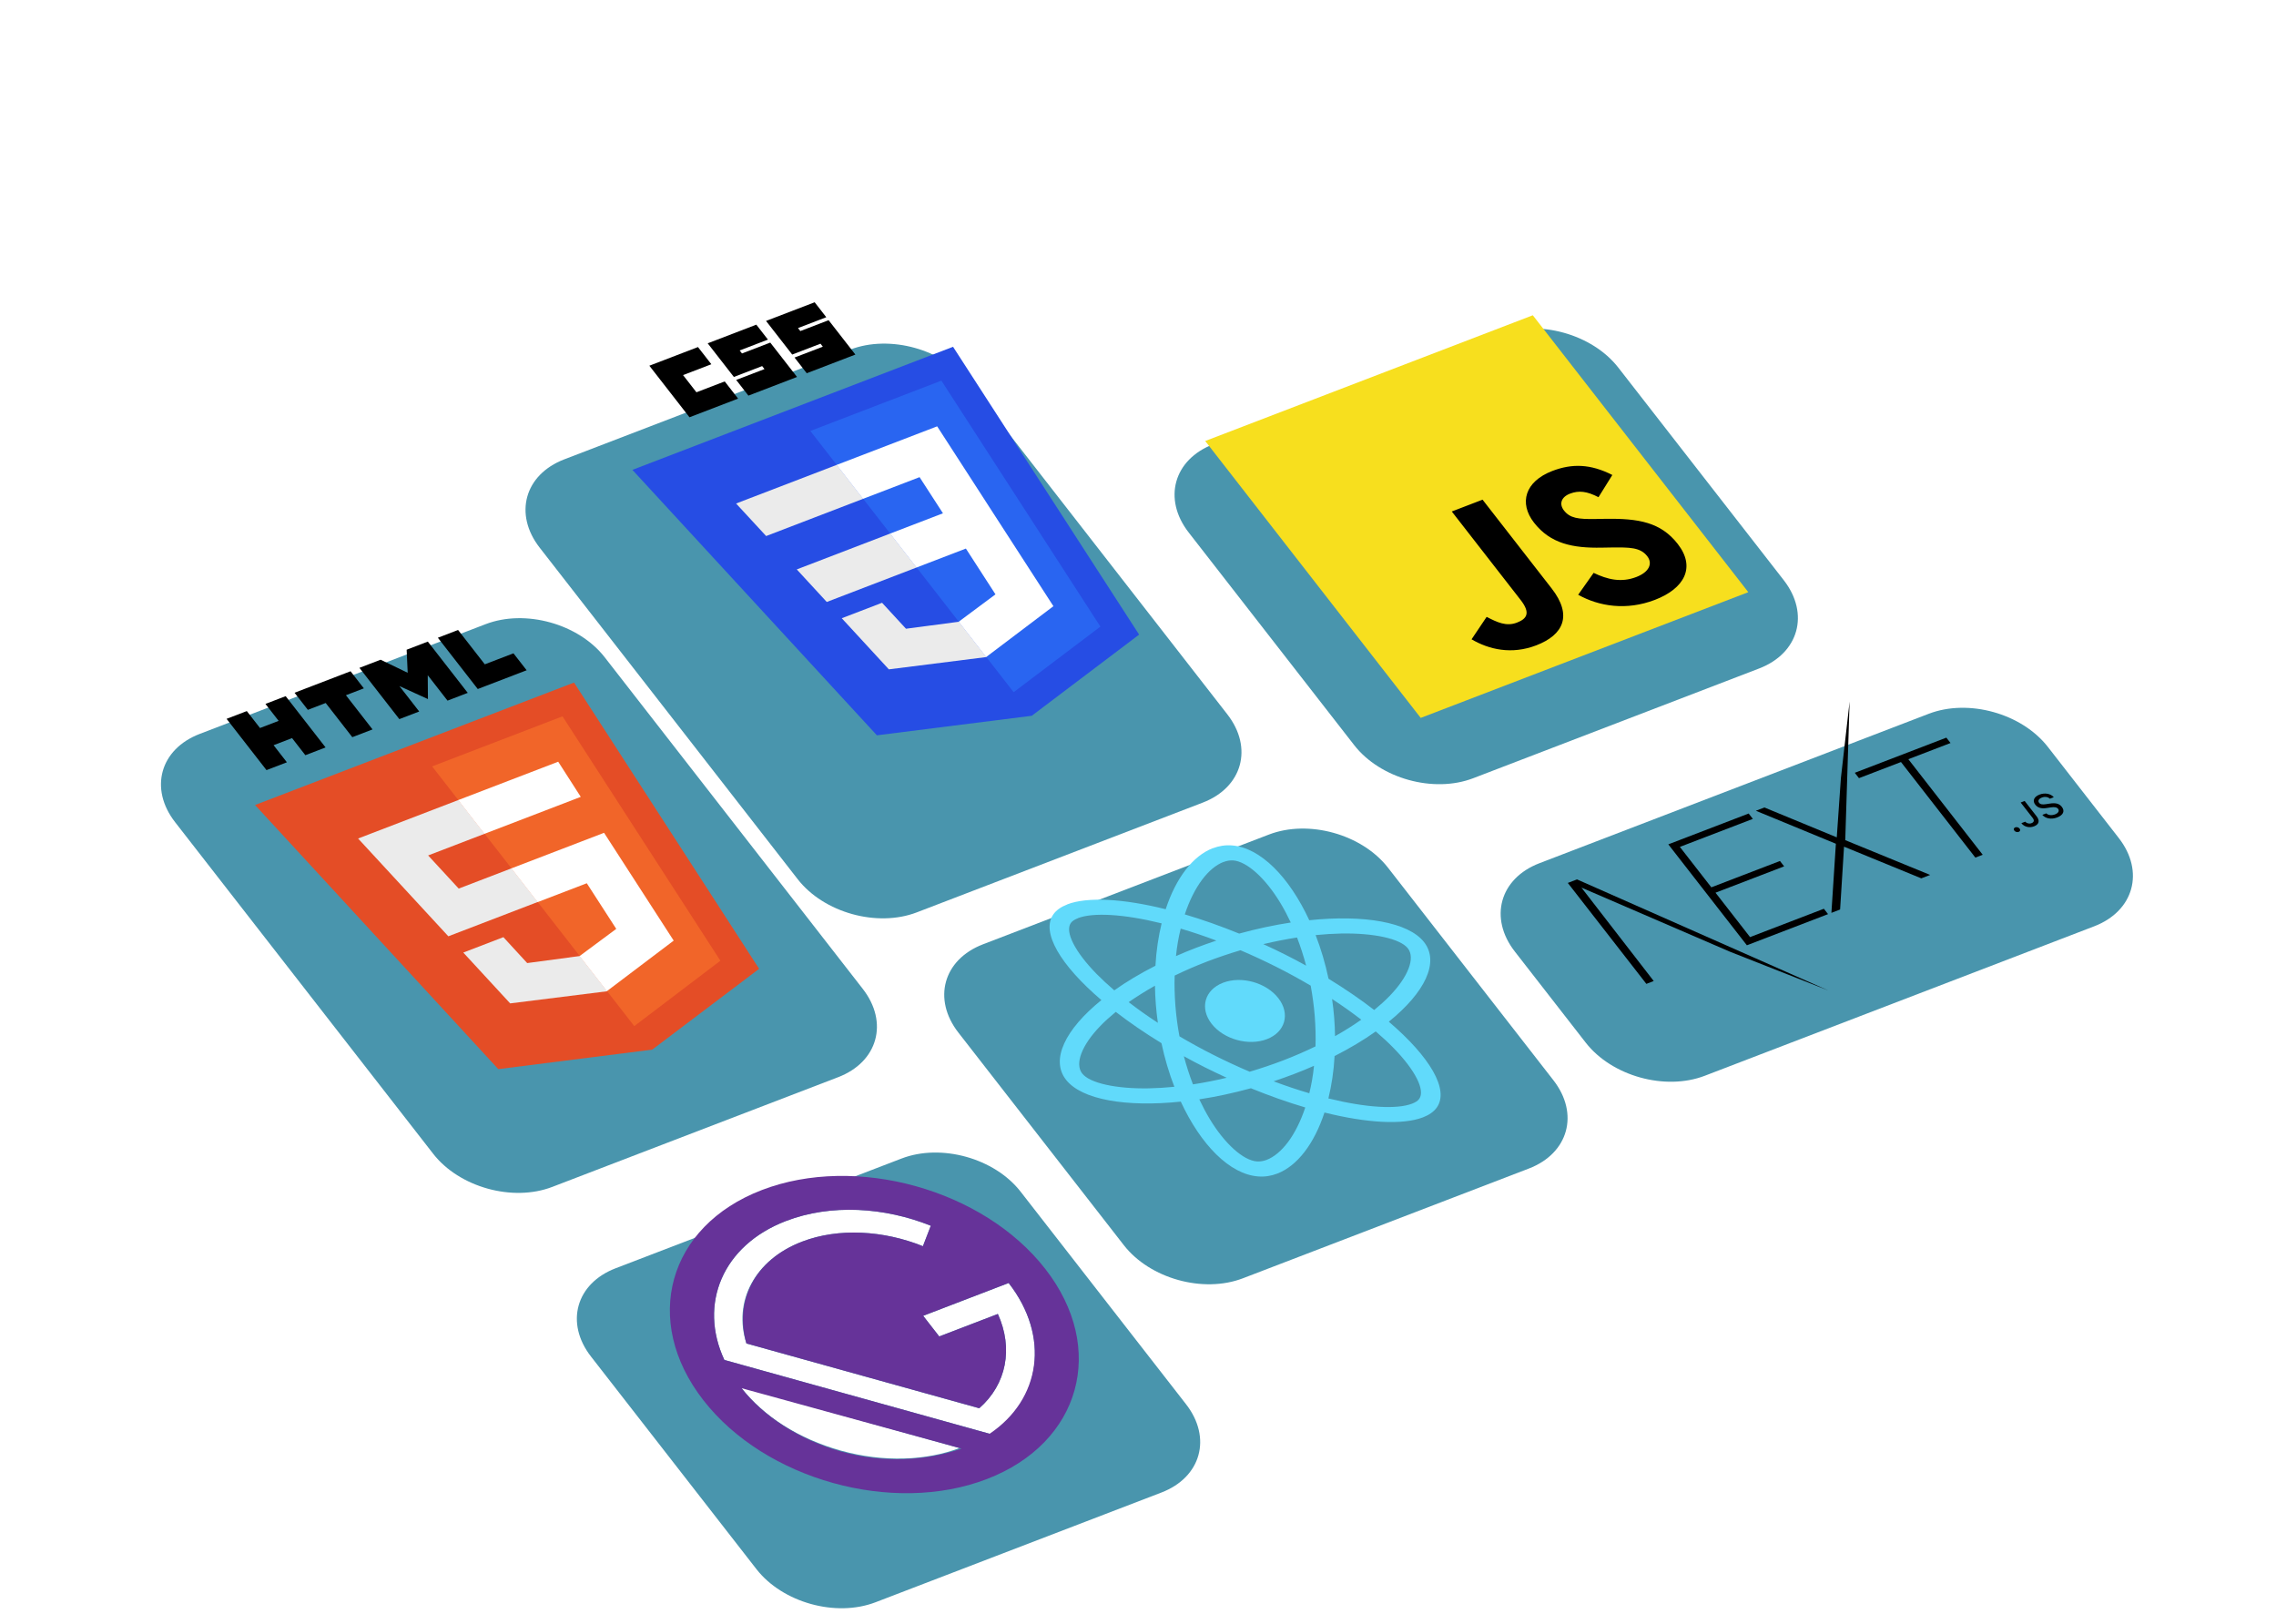 <svg width="688" height="491" viewBox="0 0 688 491" fill="none" xmlns="http://www.w3.org/2000/svg">
<g filter="url(#filter0_d)">
<path d="M174.002 396.155C166.113 386.016 169.439 374.065 181.433 369.461L267.864 336.283C279.858 331.679 295.977 336.166 303.866 346.305L353.867 410.556C361.757 420.695 358.43 432.646 346.437 437.25L260.006 470.428C248.012 475.032 231.893 470.545 224.003 460.407L174.002 396.155Z" fill="#4995AD"/>
</g>
<path d="M304.905 387.867L279.062 397.787L283.918 404.027L301.636 397.225C306.338 407.58 304.284 418.498 296.01 425.73L225.627 406.14C221.557 393.517 228.037 380.897 242.438 375.369C253.513 371.118 267.128 371.974 278.986 376.742L281.37 370.56C267.421 364.965 251.239 363.883 237.58 369.127C218.382 376.496 211.124 394.278 218.964 411.129L299.749 433.616C314.553 423.069 317.532 404.093 304.903 387.864L304.905 387.867ZM223.929 419.358C230.73 428.097 241.346 434.962 254.199 438.54C267.051 442.118 280.06 441.582 290.025 437.757L223.929 419.358Z" fill="white"/>
<path d="M230.294 359.764C201.868 370.676 193.91 399.266 212.61 423.296C231.31 447.326 269.869 458.059 298.295 447.147C326.722 436.235 334.68 407.646 315.98 383.616C297.28 359.586 258.721 348.852 230.294 359.764ZM254.441 438.855C241.588 435.277 230.728 428.097 224.172 419.673L290.638 437.927C280.057 441.581 267.293 442.431 254.44 438.853L254.441 438.855ZM299.141 433.452L218.964 411.129C211.124 394.278 218.382 376.496 237.58 369.127C251.239 363.883 267.422 364.966 281.366 370.558L278.982 376.74C267.126 371.971 253.514 371.119 242.439 375.37C228.041 380.897 221.93 393.375 225.628 406.141L296.015 425.733C304.294 418.501 306.342 407.583 301.641 397.229L283.923 404.03L279.064 397.786L304.906 387.866C317.535 404.095 314.562 423.07 299.143 433.446L299.141 433.452Z" fill="#663399"/>
<g filter="url(#filter1_d)">
<path d="M453.253 273.702C445.363 263.563 448.69 251.612 460.683 247.008L578.386 201.826C590.38 197.222 606.499 201.709 614.388 211.848L635.817 239.384C643.707 249.523 640.381 261.474 628.387 266.078L510.684 311.26C498.691 315.864 482.572 311.377 474.682 301.238L453.253 273.702Z" fill="#4995AD"/>
</g>
<path d="M504.308 255.26L528.595 245.937L529.859 247.561L507.798 256.029L517.31 268.251L538.055 260.288L539.318 261.912L518.574 269.875L529.016 283.294L551.329 274.729L552.593 276.353L528.054 285.773L504.308 255.26ZM530.771 245.102L533.351 244.111L555.229 253.141L556.474 235.235L559.107 212.088L557.793 253.988L583.457 264.505L580.776 265.535L557.423 255.961L556.236 274.955L553.605 275.965L554.96 255.075L530.771 245.102ZM561.937 235.247L560.673 233.623L588.35 222.999L589.614 224.623L576.863 229.518L599.345 258.407L597.118 259.261L574.637 230.372L561.937 235.247Z" fill="black"/>
<path d="M473.925 266.923L476.708 265.855L552.675 299.433L522.968 287.725L478.048 268.337L499.896 296.581L497.67 297.436L473.925 266.923Z" fill="black"/>
<path d="M610.226 251.484C610.686 251.308 610.791 250.882 610.493 250.499C610.195 250.116 609.628 249.948 609.168 250.125C608.713 250.3 608.603 250.727 608.901 251.11C609.199 251.493 609.771 251.659 610.226 251.484ZM611.022 248.857C611.902 249.988 613.447 250.355 614.86 249.812C616.365 249.234 616.682 248.123 615.653 246.801L612.029 242.144L610.816 242.609L614.436 247.262C615.008 247.996 614.874 248.557 614.1 248.854C613.407 249.12 612.652 248.936 612.213 248.399L611.022 248.857ZM617.36 246.347C618.362 247.49 620.112 247.796 621.845 247.131C623.697 246.42 624.241 245.186 623.262 243.927C622.492 242.937 621.405 242.644 619.557 242.944L618.558 243.097C617.384 243.287 616.763 243.176 616.397 242.706C615.936 242.113 616.273 241.48 617.231 241.112C618.141 240.763 619.064 240.9 619.65 241.463L620.83 241.01C619.897 239.929 618.131 239.594 616.545 240.203C614.839 240.857 614.309 242.074 615.221 243.246C615.974 244.213 617.065 244.54 618.695 244.276L619.862 244.095C621.056 243.903 621.745 244.03 622.136 244.531C622.59 245.115 622.205 245.814 621.231 246.188C620.186 246.589 619.151 246.471 618.562 245.885L617.36 246.347Z" fill="black"/>
<g filter="url(#filter2_d)">
<path d="M285.056 298.213C277.166 288.074 280.493 276.123 292.486 271.519L378.918 238.341C390.911 233.737 407.03 238.224 414.92 248.363L464.921 312.615C472.811 322.753 469.484 334.705 457.49 339.309L371.059 372.486C359.065 377.09 342.947 372.604 335.057 362.465L285.056 298.213Z" fill="#4995AD"/>
</g>
<path d="M430.491 284.836C425.772 278.772 412.319 276.474 395.774 278.197C389.719 265.112 380.96 256.214 372.385 255.581C370.399 255.423 368.46 255.731 366.628 256.434L369.866 260.594C370.881 260.205 371.828 260.059 372.759 260.114C376.893 260.417 382.507 265.458 387.038 272.974C388.16 274.821 389.2 276.82 390.18 278.891C385.158 279.656 379.898 280.779 374.584 282.237C368.919 279.929 363.39 277.981 358.144 276.433C360.94 268.019 365.283 262.329 369.873 260.567L366.636 256.407C360.567 258.737 355.467 265.443 352.37 274.87C339.43 271.648 328.669 271.078 322.599 273.408L325.837 277.568C330.405 275.815 339.576 276.292 351.141 279.146C350.185 283.074 349.52 287.376 349.271 291.954C344.631 294.316 340.446 296.819 336.831 299.394C334.872 297.723 333.089 296.058 331.474 294.424C324.89 287.696 321.859 281.664 323.691 279.046C324.092 278.456 324.836 277.976 325.852 277.587L322.614 273.427C320.76 274.138 319.344 275.118 318.439 276.386C314.59 281.789 320.531 291.744 332.936 302.343C321.996 311.194 317.515 320.353 322.219 326.397C326.937 332.461 340.391 334.759 356.935 333.036C362.991 346.121 371.749 355.019 380.325 355.652C382.311 355.81 384.25 355.502 386.103 354.791C392.172 352.461 397.272 345.754 400.369 336.328C413.309 339.55 424.071 340.119 430.14 337.79C431.994 337.078 433.409 336.098 434.314 334.83C438.164 329.428 432.223 319.473 419.818 308.873C430.728 300.057 435.195 290.88 430.491 284.836ZM392.073 283.422C393.129 286.142 394.045 289.013 394.828 291.935C392.762 290.79 390.652 289.662 388.453 288.567C386.276 287.465 384.062 286.424 381.878 285.422C385.316 284.611 388.717 283.935 392.073 283.422ZM397.427 307.171C397.666 310.35 397.758 313.416 397.654 316.339C394.555 317.844 391.324 319.254 387.969 320.541C384.637 321.821 381.203 322.969 377.762 323.999C374.203 322.482 370.571 320.799 366.905 318.96C363.325 317.16 359.872 315.263 356.536 313.297C355.959 310.272 355.558 307.179 355.312 304.1C355.073 300.92 354.98 297.855 355.084 294.931C358.184 293.427 361.415 292.017 364.769 290.729C368.102 289.45 371.536 288.301 374.976 287.271C378.536 288.788 382.167 290.471 385.834 292.31C389.413 294.111 392.867 296.007 396.203 297.973C396.758 301.007 397.18 304.092 397.427 307.171ZM402.668 302.009C405.805 304.052 408.766 306.162 411.492 308.265C409.065 309.972 406.412 311.645 403.561 313.248C403.524 311.396 403.459 309.507 403.298 307.607C403.152 305.724 402.925 303.849 402.668 302.009ZM395.781 330.505C392.334 329.502 388.729 328.294 385 326.891C387.044 326.203 389.118 325.479 391.17 324.691C393.245 323.895 395.268 323.07 397.204 322.206C396.916 325.151 396.417 327.935 395.781 330.505ZM370.81 325.82C367.371 326.631 363.97 327.307 360.615 327.819C359.558 325.099 358.643 322.228 357.859 319.307C359.926 320.452 362.036 321.58 364.235 322.674C366.433 323.769 368.625 324.817 370.81 325.82ZM356.907 280.736C360.353 281.739 363.959 282.948 367.688 284.351C365.644 285.039 363.57 285.762 361.517 286.55C359.443 287.346 357.419 288.172 355.484 289.036C355.771 286.091 356.27 283.307 356.907 280.736ZM349.127 297.994C349.163 299.845 349.229 301.734 349.39 303.635C349.536 305.517 349.748 307.374 350.005 309.214C346.868 307.171 343.907 305.061 341.181 302.958C343.622 301.27 346.276 299.597 349.127 297.994ZM347.331 329.018C337.326 329.2 329.398 327.446 327.118 324.517C324.839 321.588 327.004 315.935 332.638 310.138C333.999 308.719 335.595 307.307 337.285 305.907C341.389 309.081 346.006 312.251 351.092 315.362C352.082 320.022 353.396 324.436 354.991 328.549C352.356 328.809 349.788 328.971 347.331 329.018ZM379.95 351.119C375.817 350.816 370.203 345.775 365.672 338.259C364.55 336.412 363.51 334.413 362.529 332.342C367.552 331.577 372.812 330.455 378.126 328.996C383.791 331.304 389.319 333.252 394.565 334.8C391.77 343.215 387.427 348.904 382.836 350.666C381.829 351.028 380.859 351.182 379.95 351.119ZM421.236 316.809C427.819 323.537 430.851 329.57 429.019 332.187C428.618 332.777 427.873 333.257 426.858 333.646C422.29 335.4 413.119 334.922 401.554 332.069C402.51 328.14 403.175 323.839 403.425 319.261C408.064 316.898 412.249 314.395 415.864 311.821C417.837 313.51 419.643 315.167 421.236 316.809ZM420.049 301.104C418.688 302.523 417.093 303.935 415.402 305.335C411.299 302.161 406.682 298.99 401.595 295.879C400.606 291.219 399.292 286.805 397.697 282.693C400.331 282.433 402.9 282.271 405.379 282.215C415.384 282.034 423.312 283.787 425.591 286.716C427.849 289.654 425.684 295.306 420.049 301.104Z" fill="#61DAFB"/>
<path d="M382.967 314.151C388.538 312.013 390.083 306.462 386.418 301.753C382.754 297.045 375.268 294.961 369.698 297.099C364.128 299.237 362.583 304.788 366.247 309.497C369.911 314.205 377.397 316.289 382.967 314.151Z" fill="#61DAFB"/>
<g filter="url(#filter3_d)">
<path d="M48.286 234.607C40.397 224.468 43.723 212.517 55.717 207.913L142.148 174.735C154.142 170.131 170.26 174.618 178.15 184.757L256.151 284.99C264.041 295.128 260.715 307.08 248.721 311.684L162.29 344.861C150.296 349.465 134.177 344.979 126.288 334.84L48.286 234.607Z" fill="#4995AD"/>
</g>
<path d="M68.494 217.314L74.606 214.967L78.593 220.089L84.227 217.927L80.241 212.804L86.353 210.458L98.417 225.96L92.304 228.306L88.283 223.139L82.702 225.281L86.723 230.449L80.557 232.815L68.494 217.314ZM98.454 212.524L93.059 214.595L89.038 209.428L105.967 202.929L109.988 208.096L104.567 210.177L112.609 220.512L106.496 222.858L98.454 212.524ZM108.651 201.899L115.056 199.44L123.238 203.389L122.923 196.42L129.328 193.961L141.392 209.463L135.279 211.81L129.3 204.126L129.357 211.34L120.742 207.411L126.721 215.095L120.715 217.4L108.651 201.899ZM132.358 192.798L138.471 190.452L146.548 200.831L155.212 197.506L159.198 202.628L144.421 208.3" fill="black"/>
<path d="M150.628 323.212L77.099 243.363L173.52 206.351L229.473 292.888L197.156 317.314" fill="#E44D26"/>
<path d="M191.729 310.207L130.624 231.687L170.038 216.557L217.764 290.438" fill="#F16529"/>
<path d="M108.247 253.494L138.544 241.864L146.482 252.064L129.419 258.613L138.665 268.632L154.611 262.51L162.531 272.688L135.529 283.053L108.247 253.494ZM140.047 287.971L152.166 283.319L159.363 291.148L175.242 289.021L183.529 299.67L154.214 303.337" fill="#EBEBEB"/>
<path d="M168.736 230.274L138.491 241.884L146.429 252.084L175.557 240.903L168.736 230.274ZM182.597 251.768L154.558 262.531L162.496 272.731L177.379 267.018L186.285 280.813L175.189 289.041L183.441 299.645L203.647 284.361" fill="white"/>
<g filter="url(#filter4_d)">
<path d="M354.68 147.034C346.79 136.895 350.117 124.944 362.111 120.34L448.542 87.162C460.535 82.558 476.654 87.045 484.544 97.184L534.545 161.436C542.435 171.574 539.108 183.525 527.114 188.129L440.683 221.307C428.69 225.911 412.571 221.424 404.681 211.286L354.68 147.034Z" fill="#4995AD"/>
</g>
<path d="M463.343 95.309L364.316 133.322L429.46 217.033L528.486 179.02L463.343 95.309Z" fill="#F7DF1E"/>
<path d="M481.731 173.186C485.868 175.174 490.038 176.201 494.628 174.439C498.483 172.959 499.679 170.385 497.927 168.134C495.828 165.436 492.554 165.452 487.089 165.512L484.106 165.562C475.509 165.721 468.69 164.404 463.706 157.999C459.115 152.1 460.938 145.567 469.248 142.377C475.165 140.106 480.773 140.214 487.384 143.595L483.199 150.31C479.721 148.504 477.259 148.212 474.587 149.237C471.861 150.284 471.271 152.408 472.757 154.318C474.593 156.678 477.066 156.969 482.196 156.898L485.178 156.848C495.315 156.679 502.053 157.887 507.165 164.457C512.676 171.539 509.114 177.945 500.276 181.338C491.634 184.655 483.341 183.317 477.058 179.803L481.731 173.186ZM449.389 186.486C452.557 188.118 455.329 189.461 458.526 188.233C461.584 187.06 462.725 185.308 459.666 181.377L438.851 154.629L448.156 151.057L469.054 177.911C475.392 186.056 472.628 191.932 464.382 195.097C456.931 197.957 450.08 196.354 444.831 193.271L449.389 186.486Z" fill="black"/>
<g filter="url(#filter5_d)">
<path d="M158.483 135.564C150.593 125.425 153.919 113.474 165.913 108.87L252.344 75.692C264.338 71.088 280.457 75.575 288.347 85.714L366.348 185.947C374.238 196.085 370.911 208.037 358.917 212.64L272.486 245.818C260.492 250.422 244.374 245.935 236.484 235.797L158.483 135.564Z" fill="#4995AD"/>
</g>
<path d="M288.093 104.839L344.338 191.851L311.884 216.39L265.072 222.295L191.166 142.046L288.093 104.839Z" fill="#264DE4"/>
<path d="M332.635 189.428L284.571 115.072L244.952 130.281L306.411 209.257L332.635 189.428Z" fill="#2965F1"/>
<path d="M240.849 172.141L249.919 181.981L277.073 171.557L269.091 161.3L240.849 172.141Z" fill="#EBEBEB"/>
<path d="M252.934 140.538L252.892 140.554L222.507 152.218L231.593 162.052L260.917 150.796L252.934 140.538Z" fill="#EBEBEB"/>
<path d="M298.127 198.612L289.822 187.94L289.778 187.972L273.864 190.075L266.633 182.226L260.067 184.747L254.452 186.902L268.686 202.355L298.081 198.647L298.127 198.612Z" fill="#EBEBEB"/>
<path d="M196.29 110.561L210.987 104.919L215.03 110.114L206.479 113.397L210.522 118.592L219.073 115.31L223.116 120.505L208.419 126.147L196.29 110.561Z" fill="black"/>
<path d="M213.926 103.791L228.623 98.149L232.138 102.667L223.588 105.949L224.291 106.853L232.842 103.571L240.928 113.961L226.231 119.603L222.539 114.859L231.09 111.577L230.387 110.673L221.836 113.956L213.926 103.791Z" fill="black"/>
<path d="M231.562 97.021L246.259 91.379L249.775 95.897L241.224 99.18L241.927 100.083L250.478 96.801L258.564 107.191L243.867 112.833L240.176 108.089L248.726 104.807L248.023 103.903L239.472 107.186L231.562 97.021Z" fill="black"/>
<path d="M291.973 165.838L300.917 179.682L289.787 187.965L298.091 198.636L318.432 183.259L317.266 181.456L299.102 153.357L297.255 150.489L283.289 128.886L252.892 140.554L260.875 150.812L277.973 144.249L285.043 155.176L269.049 161.316L277.031 171.574L291.973 165.838Z" fill="white"/>
<defs>
<filter id="filter0_d" x="169.722" y="334.474" width="197.73" height="156.372" filterUnits="userSpaceOnUse" color-interpolation-filters="sRGB">
<feFlood flood-opacity="0" result="BackgroundImageFix"/>
<feColorMatrix in="SourceAlpha" type="matrix" values="0 0 0 0 0 0 0 0 0 0 0 0 0 0 0 0 0 0 127 0"/>
<feOffset dx="4.652" dy="13.957"/>
<feGaussianBlur stdDeviation="2.326"/>
<feColorMatrix type="matrix" values="0 0 0 0 0.2 0 0 0 0 0 0 0 0 0 0.18 0 0 0 0.76 0"/>
<feBlend mode="normal" in2="BackgroundImageFix" result="effect1_dropShadow"/>
<feBlend mode="normal" in="SourceGraphic" in2="effect1_dropShadow" result="shape"/>
</filter>
<filter id="filter1_d" x="448.972" y="200.017" width="200.43" height="131.661" filterUnits="userSpaceOnUse" color-interpolation-filters="sRGB">
<feFlood flood-opacity="0" result="BackgroundImageFix"/>
<feColorMatrix in="SourceAlpha" type="matrix" values="0 0 0 0 0 0 0 0 0 0 0 0 0 0 0 0 0 0 127 0"/>
<feOffset dx="4.652" dy="13.957"/>
<feGaussianBlur stdDeviation="2.326"/>
<feColorMatrix type="matrix" values="0 0 0 0 0.2 0 0 0 0 0 0 0 0 0 0.18 0 0 0 0.76 0"/>
<feBlend mode="normal" in2="BackgroundImageFix" result="effect1_dropShadow"/>
<feBlend mode="normal" in="SourceGraphic" in2="effect1_dropShadow" result="shape"/>
</filter>
<filter id="filter2_d" x="280.775" y="236.532" width="197.73" height="156.372" filterUnits="userSpaceOnUse" color-interpolation-filters="sRGB">
<feFlood flood-opacity="0" result="BackgroundImageFix"/>
<feColorMatrix in="SourceAlpha" type="matrix" values="0 0 0 0 0 0 0 0 0 0 0 0 0 0 0 0 0 0 127 0"/>
<feOffset dx="4.652" dy="13.957"/>
<feGaussianBlur stdDeviation="2.326"/>
<feColorMatrix type="matrix" values="0 0 0 0 0.2 0 0 0 0 0 0 0 0 0 0.18 0 0 0 0.76 0"/>
<feBlend mode="normal" in2="BackgroundImageFix" result="effect1_dropShadow"/>
<feBlend mode="normal" in="SourceGraphic" in2="effect1_dropShadow" result="shape"/>
</filter>
<filter id="filter3_d" x="44.006" y="172.926" width="225.731" height="192.353" filterUnits="userSpaceOnUse" color-interpolation-filters="sRGB">
<feFlood flood-opacity="0" result="BackgroundImageFix"/>
<feColorMatrix in="SourceAlpha" type="matrix" values="0 0 0 0 0 0 0 0 0 0 0 0 0 0 0 0 0 0 127 0"/>
<feOffset dx="4.652" dy="13.957"/>
<feGaussianBlur stdDeviation="2.326"/>
<feColorMatrix type="matrix" values="0 0 0 0 0.2 0 0 0 0 0 0 0 0 0 0.18 0 0 0 0.76 0"/>
<feBlend mode="normal" in2="BackgroundImageFix" result="effect1_dropShadow"/>
<feBlend mode="normal" in="SourceGraphic" in2="effect1_dropShadow" result="shape"/>
</filter>
<filter id="filter4_d" x="350.4" y="85.353" width="197.73" height="156.372" filterUnits="userSpaceOnUse" color-interpolation-filters="sRGB">
<feFlood flood-opacity="0" result="BackgroundImageFix"/>
<feColorMatrix in="SourceAlpha" type="matrix" values="0 0 0 0 0 0 0 0 0 0 0 0 0 0 0 0 0 0 127 0"/>
<feOffset dx="4.652" dy="13.957"/>
<feGaussianBlur stdDeviation="2.326"/>
<feColorMatrix type="matrix" values="0 0 0 0 0.2 0 0 0 0 0 0 0 0 0 0.18 0 0 0 0.76 0"/>
<feBlend mode="normal" in2="BackgroundImageFix" result="effect1_dropShadow"/>
<feBlend mode="normal" in="SourceGraphic" in2="effect1_dropShadow" result="shape"/>
</filter>
<filter id="filter5_d" x="154.202" y="73.883" width="225.731" height="208.396" filterUnits="userSpaceOnUse" color-interpolation-filters="sRGB">
<feFlood flood-opacity="0" result="BackgroundImageFix"/>
<feColorMatrix in="SourceAlpha" type="matrix" values="0 0 0 0 0 0 0 0 0 0 0 0 0 0 0 0 0 0 127 0"/>
<feOffset dx="4.652" dy="30"/>
<feGaussianBlur stdDeviation="2.326"/>
<feColorMatrix type="matrix" values="0 0 0 0 0.2 0 0 0 0 0 0 0 0 0 0.18 0 0 0 0.76 0"/>
<feBlend mode="normal" in2="BackgroundImageFix" result="effect1_dropShadow"/>
<feBlend mode="normal" in="SourceGraphic" in2="effect1_dropShadow" result="shape"/>
</filter>
</defs>
</svg>
